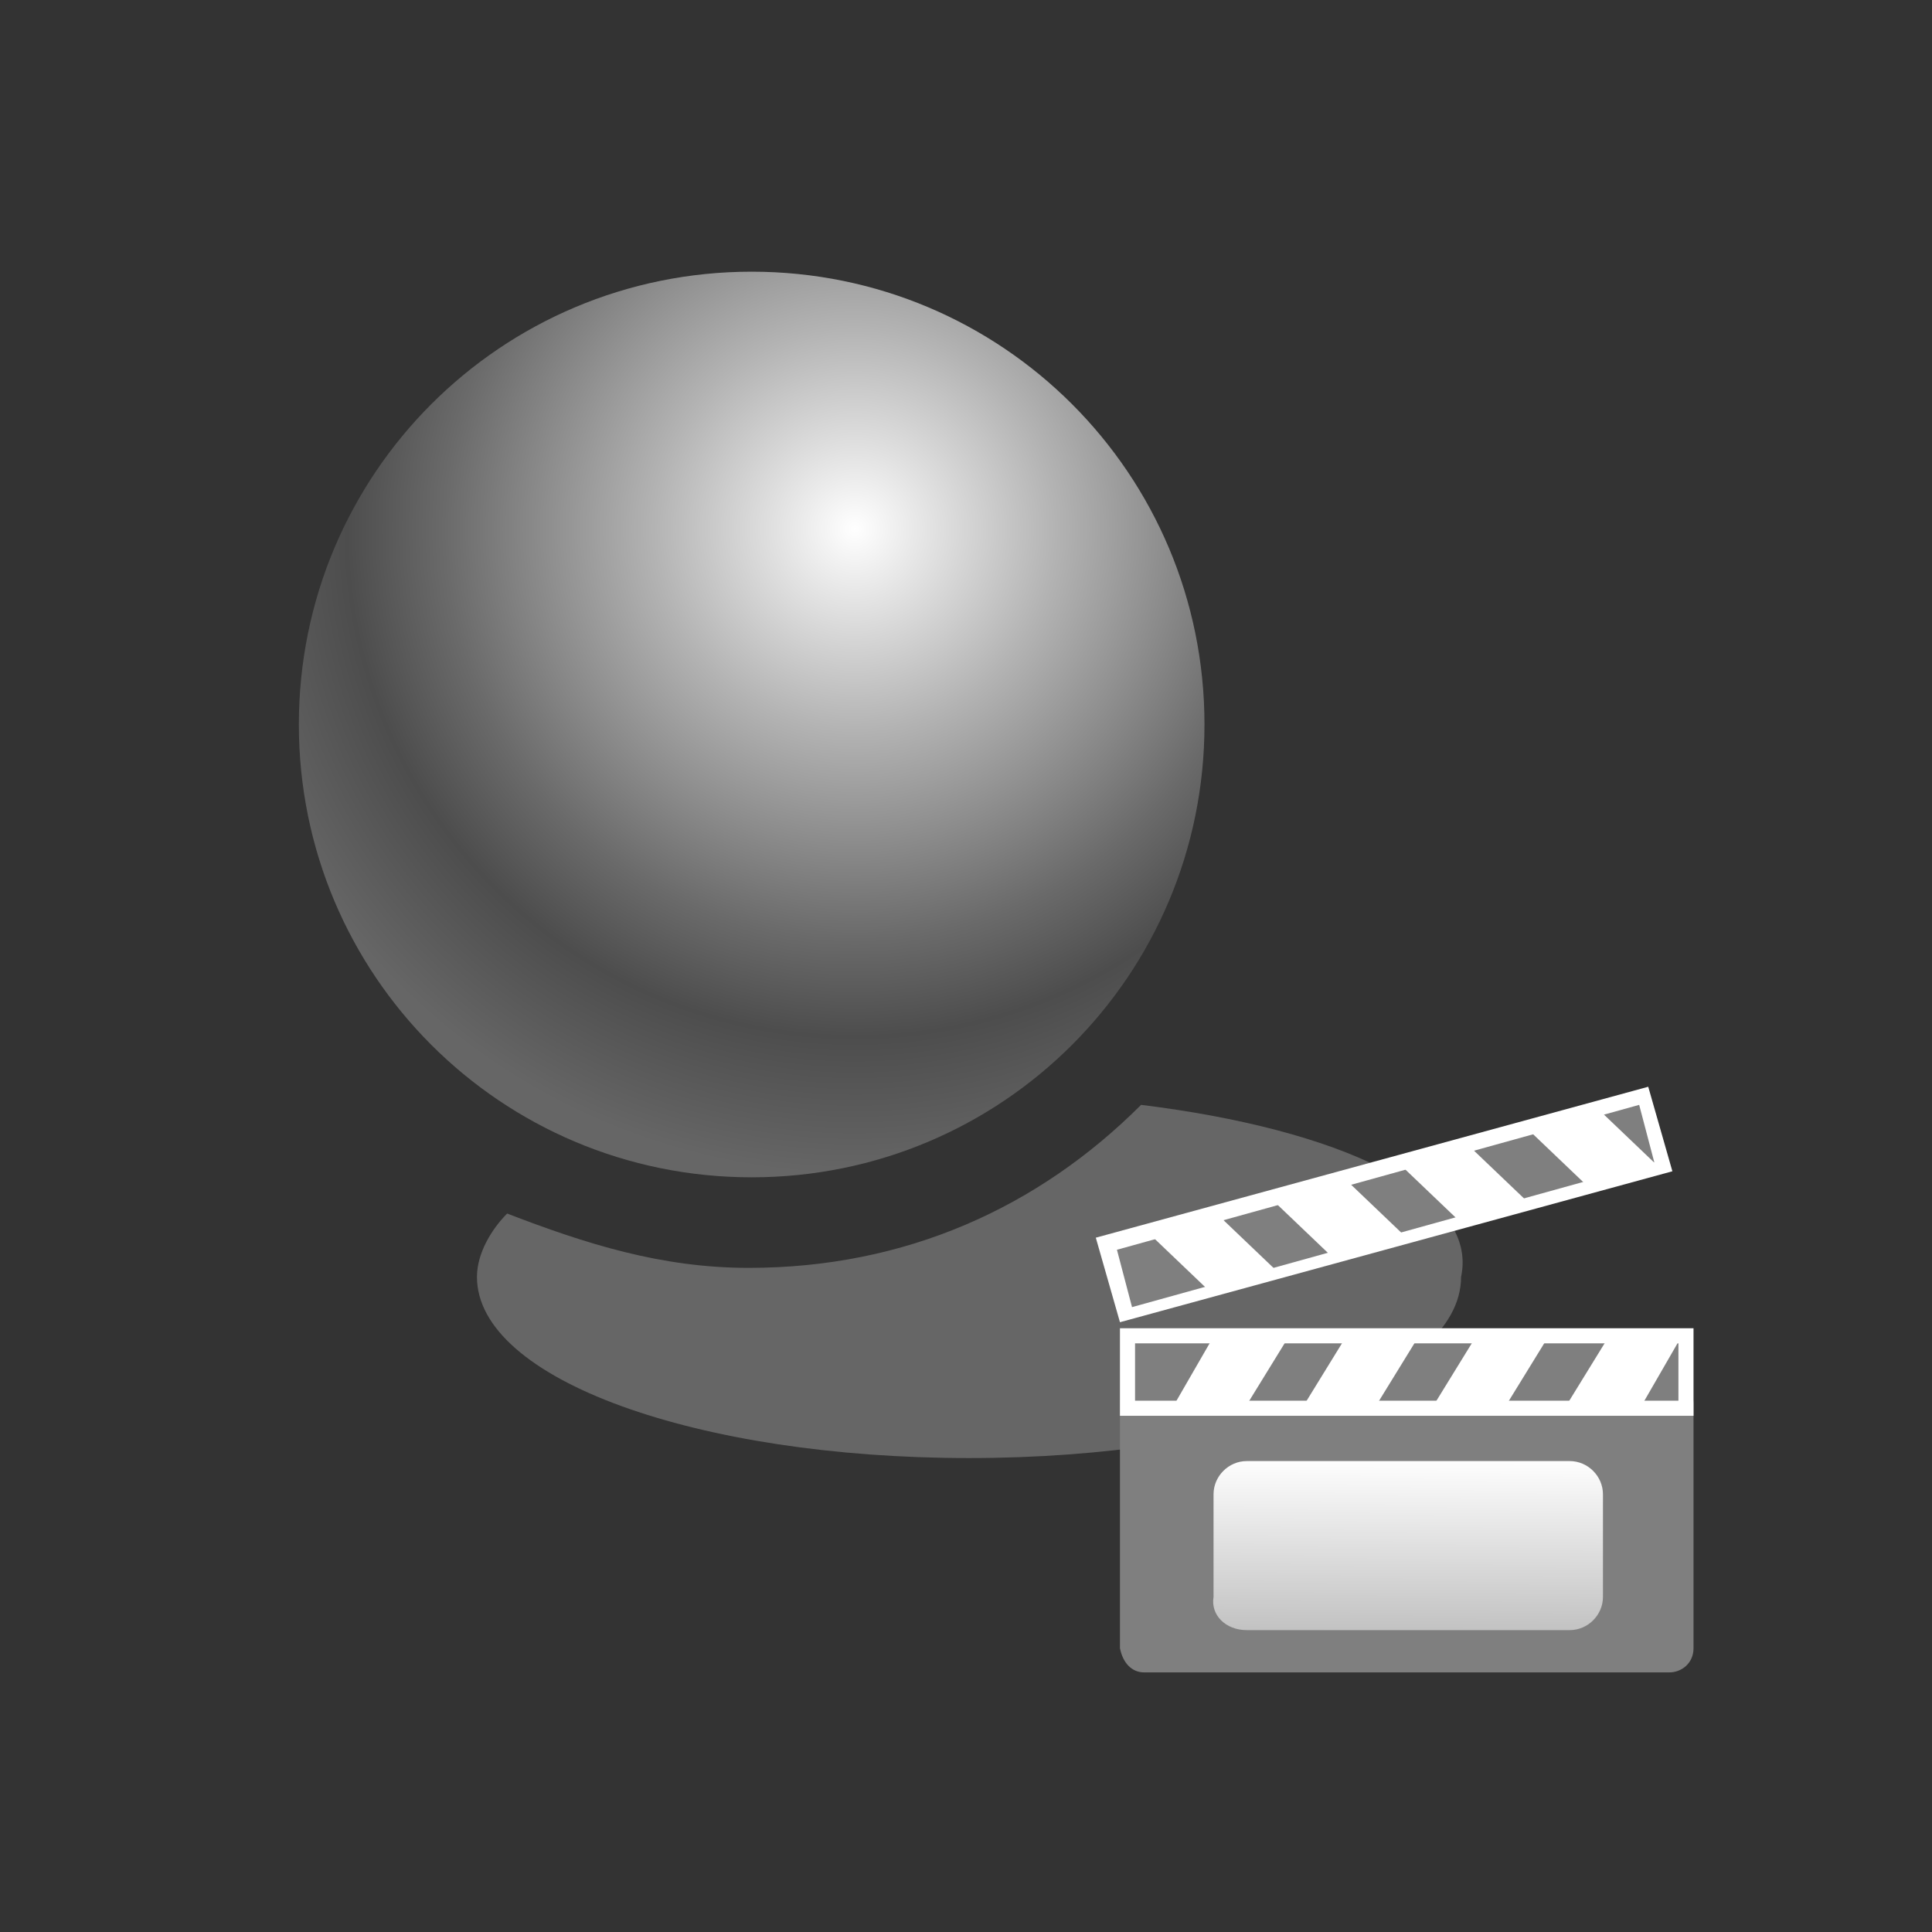 <?xml version="1.0" encoding="utf-8"?>
<!-- Generator: Adobe Illustrator 25.0.0, SVG Export Plug-In . SVG Version: 6.00 Build 0)  -->
<svg version="1.1" id="TakeRecorderActorSource_x5F_64"
	 xmlns="http://www.w3.org/2000/svg" xmlns:xlink="http://www.w3.org/1999/xlink" x="0px" y="0px" viewBox="0 0 64 64"
	 style="enable-background:new 0 0 64 64;" xml:space="preserve">
<rect x="0" y="0" width="64" height="64" fill="#333333" stroke="none"/>
<style type="text/css">
	.st0{fill:#666666;enable-background:new    ;}
	.st1{fill:url(#SVGID_1_);}
	.st2{fill:#7F7F7F;}
	.st3{fill:#FFFFFF;}
	.st4{fill:url(#SVGID_2_);}
	.st5{fill:none;}
</style>
<g>
	<path class="st0" d="M37.8,36.6c-3.4,3.4-7.8,5.4-13,5.4c-2.9,0-5.4-0.8-8-1.8c-0.5,0.5-1,1.3-1,2.1c0,3.4,7.3,6,16.3,6
		s16.3-2.6,16.3-6C49,39.5,44.3,37.4,37.8,36.6z"/>
	<radialGradient id="SVGID_1_" cx="28.316" cy="17.52" r="21.402" gradientUnits="userSpaceOnUse">
		<stop  offset="0" style="stop-color:#FFFFFF"/>
		<stop  offset="0.312" style="stop-color:#B3B3B3"/>
		<stop  offset="0.636" style="stop-color:#6A6A6A"/>
		<stop  offset="0.786" style="stop-color:#4D4D4D"/>
		<stop  offset="1" style="stop-color:#666666"/>
	</radialGradient>
	<path class="st1" d="M24.9,39c8.3,0,15-6.7,15-15s-6.7-15-15-15s-15,6.7-15,15S16.6,39,24.9,39z"/>
	<g>
		<path class="st2" d="M37.9,55.4h17.4c0.4,0,0.8-0.3,0.8-0.8v-8.1c0-0.4-0.3-0.8-0.8-0.8H37.9c-0.4,0-0.8,0.3-0.8,0.8v8.1
			C37.2,55.1,37.5,55.4,37.9,55.4z"/>
		<g>
			<g>
				<rect x="37.4" y="44.2" class="st2" width="18.5" height="2.4"/>
				<path class="st3" d="M55.6,44.5v1.9h-18v-1.9H55.6 M56.1,44h-19v2.9h19V44L56.1,44z"/>
			</g>
			<polygon class="st3" points="41.2,46.7 38.8,46.7 40.3,44.1 42.8,44.1 			"/>
			<polygon class="st3" points="45.5,46.7 43.1,46.7 44.7,44.1 47.1,44.1 			"/>
			<polygon class="st3" points="49.8,46.7 47.4,46.7 49,44.1 51.4,44.1 			"/>
			<polygon class="st3" points="54.3,46.7 51.8,46.7 53.4,44.1 55.8,44.1 			"/>
		</g>
		<linearGradient id="SVGID_2_" gradientUnits="userSpaceOnUse" x1="46.672" y1="48.275" x2="46.65" y2="54.036">
			<stop  offset="0" style="stop-color:#FFFFFF"/>
			<stop  offset="1" style="stop-color:#C2C2C2"/>
		</linearGradient>
		<path class="st4" d="M41.3,54H52c0.6,0,1.1-0.5,1.1-1.1v-3.4c0-0.6-0.5-1.1-1.1-1.1H41.3c-0.6,0-1.1,0.5-1.1,1.1v3.4
			C40.1,53.5,40.6,54,41.3,54z"/>
		<g>
			<g>
				
					<rect x="36.7" y="38.7" transform="matrix(0.964 -0.266 0.266 0.964 -8.982 13.659)" class="st2" width="18.5" height="2.4"/>
				<path class="st3" d="M54.3,36.6l0.5,1.9l-17.3,4.8L37,41.4L54.3,36.6 M54.6,36l-18.3,5l0.8,2.8l18.3-5L54.6,36L54.6,36z"/>
			</g>
			<polygon class="st3" points="40.3,40.2 38,40.8 40.2,42.9 42.5,42.3 			"/>
			<polygon class="st3" points="44.5,39 42.1,39.7 44.3,41.8 46.7,41.1 			"/>
			<polygon class="st3" points="48.6,37.9 46.3,38.5 48.5,40.6 50.8,40 			"/>
			<polygon class="st3" points="52.9,36.7 50.5,37.3 52.7,39.4 55.1,38.8 			"/>
		</g>
	</g>
	<rect x="0" class="st5" width="64" height="64"/>
</g>
</svg>
